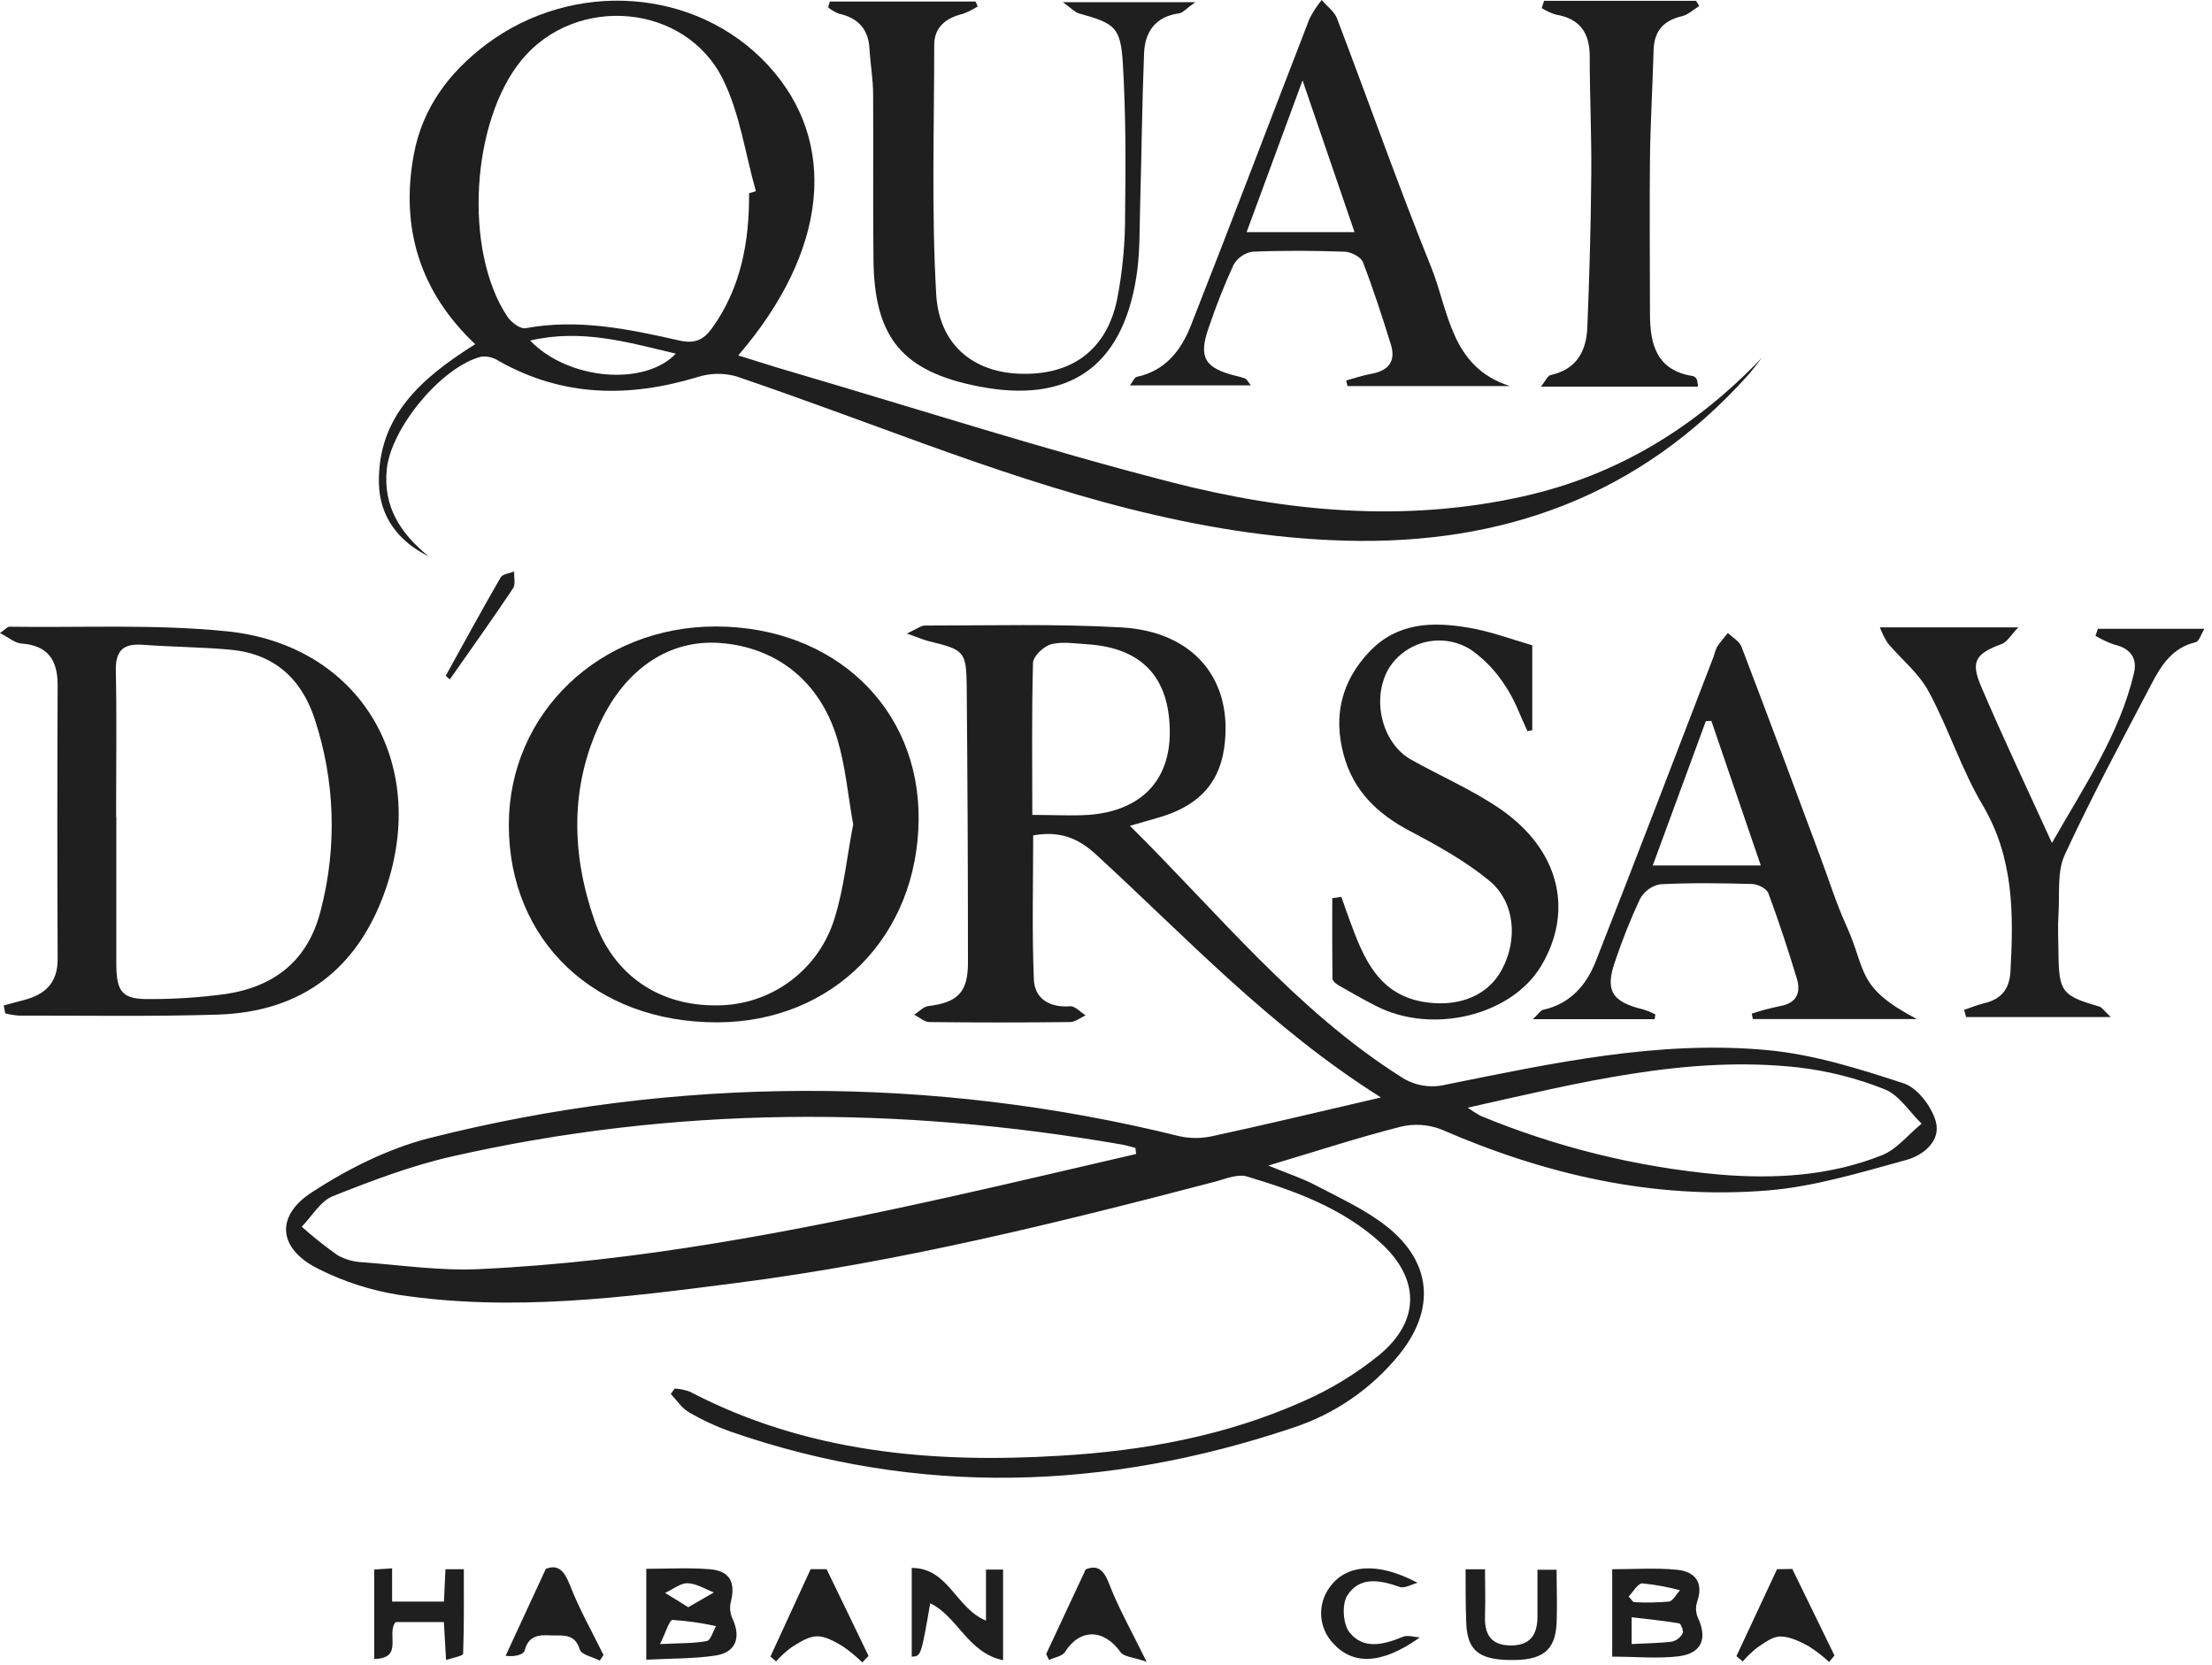 <svg width="263" height="198" viewBox="0 0 263 198" fill="none" xmlns="http://www.w3.org/2000/svg">
<path d="M164.193 130.501C150.976 122.174 140.998 111.405 130.24 101.542C128.127 99.608 125.932 98.788 122.843 99.337C122.843 105.007 122.687 110.747 122.924 116.469C123.022 118.779 124.8 119.836 127.249 119.657C127.826 119.616 128.461 120.355 129.073 120.736C128.461 121.019 127.849 121.528 127.231 121.533C121.646 121.599 116.064 121.599 110.486 121.533C109.908 121.533 109.29 120.956 108.696 120.656C109.273 120.303 109.775 119.709 110.37 119.634C113.835 119.206 115.082 118.034 115.088 114.5C115.088 103.529 115.038 92.557 114.938 81.586C114.892 77.423 114.614 77.267 110.457 76.251C109.816 76.095 109.198 75.817 107.824 75.332C109.065 74.755 109.521 74.385 109.972 74.385C117.767 74.385 125.563 74.166 133.347 74.605C142.072 75.107 146.703 80.957 145.542 88.995C144.866 93.649 141.945 95.999 137.741 97.223L134.346 98.199C144.924 108.685 154.059 120.09 166.492 128.001C167.274 128.534 168.161 128.896 169.093 129.064C170.025 129.232 170.982 129.203 171.902 128.976C184.542 126.43 197.229 123.653 210.209 124.877C215.672 125.396 221.088 127.1 226.343 128.821C227.977 129.358 229.64 131.546 230.148 133.313C230.83 135.675 228.647 137.39 226.649 137.933C221.221 139.417 215.724 141.109 210.158 141.559C196.669 142.656 183.786 139.7 171.4 134.318C169.855 133.708 168.159 133.589 166.544 133.977C161.543 135.242 156.623 136.864 150.797 138.597C153.239 139.601 154.925 140.144 156.467 140.964C159.354 142.489 162.386 143.851 164.909 145.861C170.245 150.105 170.684 155.712 166.388 161.042C163.088 165.125 158.675 168.164 153.684 169.79C131.493 177.239 109.221 177.984 86.88 170.24C85.155 169.625 83.491 168.852 81.908 167.931C81.059 167.44 80.465 166.498 79.754 165.759L80.216 165.113C80.823 165.149 81.422 165.269 81.995 165.471C95.853 172.723 110.815 174.034 126.077 173.099C136.009 172.521 145.779 170.725 154.949 166.631C158.203 165.204 161.25 163.346 164.009 161.105C168.905 157.034 168.813 152.022 164.141 147.772C159.603 143.649 153.978 141.605 148.25 139.896C147.188 139.578 145.813 140.138 144.624 140.473C125.828 145.399 106.963 150.065 87.636 152.548C74.28 154.28 60.872 156.012 47.395 153.968C44.08 153.437 40.866 152.399 37.867 150.89C33.126 148.546 32.635 144.671 37.076 141.778C41.343 138.995 46.153 136.581 51.067 135.328C80.31 127.924 110.927 127.846 140.207 135.103C141.5 135.389 142.84 135.389 144.133 135.103C150.577 133.712 157.016 132.164 164.193 130.501ZM135.079 137.222L134.998 136.501C134.455 136.362 133.924 136.194 133.375 136.096C106.744 131.477 80.176 131.517 53.752 137.511C48.913 138.608 44.202 140.398 39.582 142.235C38.098 142.812 37.099 144.625 35.875 145.867C37.231 147.079 38.656 148.212 40.142 149.262C41.07 149.776 42.107 150.063 43.168 150.099C47.787 150.451 52.372 151.127 56.946 150.913C75.926 150.036 94.514 146.409 113.009 142.304C120.377 140.67 127.722 138.92 135.079 137.222ZM174.512 131.714C174.991 132.063 175.491 132.383 176.008 132.672C185.084 136.434 194.679 138.793 204.464 139.671C211.041 140.213 217.589 139.838 223.773 137.361C225.552 136.645 226.915 134.889 228.474 133.613C227.024 132.21 225.812 130.212 224.085 129.531C220.789 128.214 217.333 127.338 213.807 126.927C200.56 125.471 187.839 128.734 174.512 131.714ZM122.739 96.9C125.222 96.9 127.324 97.027 129.408 96.9C135.639 96.444 139.121 92.829 139.086 87.002C139.04 80.524 135.766 77.036 129.27 76.609C127.832 76.522 126.313 76.268 124.979 76.609C124.09 76.851 122.843 78.035 122.82 78.826C122.658 84.779 122.739 90.721 122.739 96.9Z" fill="#201F1F"/>
<path d="M50.959 66.151C47.35 64.373 45.127 61.422 45.052 57.449C44.907 49.527 50.052 44.971 56.502 40.929C49.937 34.733 47.593 27.134 49.192 18.409C50.22 12.825 53.402 8.592 57.854 5.243C68.248 -2.501 82.799 -1.415 91.27 7.703C99.741 16.82 98.505 29.801 87.776 42.263C89.959 42.938 92.021 43.608 94.128 44.22C109.142 48.632 124.051 53.424 139.169 57.316C152.94 60.856 166.99 62.19 181.148 59.014C192.333 56.502 201.567 50.82 209.501 42.522C208.923 43.233 208.403 43.977 207.797 44.653C194.972 58.933 178.717 64.835 159.818 64.286C142.368 63.778 125.991 58.598 109.777 52.737C102.374 50.058 94.995 47.286 87.54 44.751C86.036 44.331 84.443 44.359 82.955 44.832C74.773 47.315 66.873 47.211 59.28 42.909C58.672 42.511 57.947 42.334 57.224 42.407C52.501 43.614 46.519 50.861 45.993 55.752C45.514 60.238 47.627 63.449 50.959 66.151ZM89.07 22.97L89.873 22.739C88.602 18.27 87.979 13.5 85.94 9.395C81.43 0.364 68.49 -0.67 62.057 7.085C56.012 14.378 55.093 29.796 60.325 37.649C60.77 38.319 61.844 39.139 62.473 39.029C68.704 37.874 74.744 39.121 80.737 40.484C82.591 40.906 83.625 40.432 84.635 39.058C88.106 34.248 89.093 28.75 89.064 22.97H89.07ZM63.033 40.495C67.526 45.173 76.591 45.987 80.356 42.055C74.651 40.698 69.16 39.069 63.028 40.495H63.033Z" fill="#201F1F"/>
<path d="M0.445 119.553L2.887 118.906C5.393 118.242 6.866 116.851 6.854 114.038C6.804 103.183 6.804 92.325 6.854 81.465C6.854 78.497 5.699 76.742 2.541 76.522C1.784 76.47 1.062 75.823 0 75.281C0.785 74.703 0.93 74.519 1.074 74.524C9.736 74.651 18.397 74.201 26.961 75.067C42.725 76.655 51.051 90.6 45.866 105.706C42.598 115.199 35.888 120.344 25.852 120.65C17.976 120.893 10.094 120.754 2.217 120.766C1.68 120.722 1.146 120.633 0.624 120.5L0.445 119.553ZM13.83 97.125C13.83 102.992 13.83 108.865 13.83 114.731C13.858 118.063 14.598 118.86 17.941 118.802C20.923 118.8 23.902 118.597 26.857 118.196C32.706 117.307 36.673 114.154 38.151 108.183C40.095 100.693 39.835 92.801 37.401 85.455C35.795 80.599 32.492 77.706 27.336 77.25C23.871 76.944 20.407 76.926 16.983 76.672C14.627 76.499 13.714 77.371 13.772 79.808C13.893 85.576 13.801 91.351 13.807 97.125H13.83Z" fill="#201F1F"/>
<path d="M60.498 98.095C60.498 84.814 71.296 74.472 85.126 74.495C99.169 74.524 109.309 84.156 109.222 97.391C109.13 111.33 99.048 121.522 85.305 121.568C70.748 121.609 60.498 111.885 60.498 98.095ZM101.45 98.095C100.821 94.596 100.532 91.126 99.55 87.863C97.483 80.969 92.275 76.926 85.536 76.453C79.657 76.043 74.432 79.427 71.377 85.906C67.739 93.62 67.947 101.577 70.684 109.454C72.994 116.036 78.451 119.64 85.247 119.547C88.399 119.547 91.466 118.528 93.991 116.642C96.517 114.757 98.365 112.106 99.261 109.084C100.341 105.602 100.711 101.82 101.427 98.095H101.45Z" fill="#201F1F"/>
<path d="M98.667 0.185H115.99L116.25 0.762C115.696 1.123 115.103 1.419 114.483 1.646C112.491 2.125 111.076 3.211 111.076 5.347C111.076 15.233 110.741 25.142 111.313 34.999C111.659 40.993 115.701 44.197 121.095 44.434C127.256 44.706 131.489 41.778 132.799 35.715C133.467 32.328 133.792 28.883 133.769 25.431C133.856 19.477 133.856 13.507 133.504 7.565C133.238 3.194 132.557 2.784 128.261 1.588C127.828 1.473 127.47 1.051 126.372 0.26H142.119C141.039 1.022 140.641 1.525 140.179 1.588C137.396 1.975 136.137 3.754 136.027 6.317C135.785 12.363 135.733 18.415 135.559 24.461C135.473 27.348 135.559 30.235 135.086 33.076C133.354 43.718 127.002 48.02 116.377 45.953C107.305 44.186 103.945 40.178 103.852 30.87C103.783 24.334 103.852 17.791 103.812 11.237C103.812 9.424 103.483 7.611 103.379 5.792C103.246 3.424 101.993 2.125 99.729 1.623C99.269 1.442 98.84 1.188 98.459 0.872L98.667 0.185Z" fill="#201F1F"/>
<path d="M179.515 45.906H160.217C160.165 45.687 160.113 45.462 160.055 45.242C161.06 44.971 162.047 44.624 163.064 44.446C165.079 44.082 165.985 42.967 165.373 40.981C164.351 37.684 163.289 34.392 162.042 31.164C161.799 30.552 160.638 29.957 159.888 29.929C156.238 29.802 152.577 29.779 148.916 29.929C148.45 30.004 148.006 30.183 147.618 30.452C147.229 30.72 146.905 31.072 146.67 31.482C145.55 33.931 144.559 36.436 143.702 38.989C142.461 42.499 143.24 43.781 146.97 44.7C147.343 44.778 147.71 44.884 148.068 45.017C148.218 45.081 148.304 45.294 148.726 45.826H134.342C134.671 45.41 134.873 44.873 135.173 44.809C138.58 44.082 140.445 41.628 141.594 38.706C146.37 26.579 150.989 14.373 155.701 2.212C156.102 1.425 156.586 0.684 157.145 0C157.763 0.728 158.64 1.351 158.964 2.188C162.723 12.051 166.228 22.023 170.178 31.811C172.262 36.991 172.476 43.66 179.515 45.906ZM148.218 27.602H161.048L154.87 9.562C152.514 15.96 150.406 21.683 148.218 27.602Z" fill="#201F1F"/>
<path d="M196.734 121.193H182.246C182.968 120.517 183.182 120.142 183.464 120.078C186.727 119.368 188.661 117.087 189.759 114.24C194.499 102.189 199.113 90.086 203.773 78C203.859 77.628 203.985 77.266 204.148 76.921C204.535 76.343 205.003 75.818 205.436 75.269C206.014 75.812 206.805 76.251 207.059 76.903C210.212 85.155 213.283 93.435 216.373 101.733C217.418 104.516 218.301 107.38 219.531 110.083C221.968 115.453 220.634 117.353 227.904 121.175H208.41L208.277 120.529C209.356 120.178 210.453 119.885 211.563 119.651C213.578 119.316 214.167 118.103 213.63 116.337C212.602 112.941 211.499 109.563 210.263 106.237C210.056 105.66 209.005 105.14 208.329 105.117C204.68 105.013 201.013 104.961 197.358 105.152C196.855 105.252 196.381 105.462 195.97 105.768C195.558 106.073 195.22 106.466 194.979 106.918C193.885 109.268 192.921 111.676 192.091 114.131C190.781 117.763 191.595 119.137 195.423 120.044C195.902 120.198 196.367 120.391 196.815 120.621L196.734 121.193ZM209.351 102.911C207.353 97.073 205.413 91.397 203.473 85.715L202.814 85.761L196.509 102.911H209.351Z" fill="#201F1F"/>
<path d="M182.182 76.73V86.835L181.605 86.933C180.768 85.161 180.121 83.255 179.03 81.65C177.976 79.959 176.603 78.49 174.988 77.325C174.203 76.808 173.323 76.454 172.399 76.281C171.475 76.109 170.527 76.124 169.609 76.323C168.691 76.523 167.822 76.904 167.053 77.444C166.284 77.983 165.63 78.671 165.131 79.467C163.011 83.059 164.276 88.371 167.793 90.34C171.309 92.309 175.051 93.915 178.354 96.184C185.416 101.029 187.172 108.31 183.216 114.893C179.682 120.76 170.333 123.041 163.652 119.645C162.117 118.866 160.621 118.011 159.125 117.151C158.831 116.983 158.438 116.643 158.432 116.377C158.386 113.19 158.404 110.025 158.404 106.809L159.483 106.647C159.801 107.542 160.107 108.443 160.436 109.332C162.122 113.952 163.901 118.433 169.675 119.201C173.636 119.72 176.939 118.329 178.568 115.297C180.473 111.74 180.15 107.271 177.078 104.73C174.231 102.38 170.905 100.544 167.614 98.806C163.756 96.767 160.904 94.036 159.755 89.74C158.508 85.12 159.495 80.992 162.821 77.492C166.147 73.993 170.328 73.912 174.618 74.64C177.141 75.061 179.497 75.945 182.182 76.73Z" fill="#201F1F"/>
<path d="M233.523 120.084C234.302 119.824 235.059 119.507 235.832 119.316C237.882 118.848 238.916 117.693 239.037 115.511C239.418 108.656 239.441 101.999 235.723 95.722C233.188 91.455 231.68 86.593 229.296 82.204C228.141 80.05 226.056 78.393 224.445 76.476C224.07 75.884 223.756 75.255 223.51 74.599H239.973C239.049 75.569 238.639 76.331 238.032 76.562C234.931 77.717 234.262 78.601 235.532 81.58C238.119 87.661 240.966 93.637 243.968 100.237C247.866 93.395 252.012 87.303 253.727 80.027C254.137 78.295 253.311 77.094 251.417 76.661C250.626 76.391 249.865 76.039 249.148 75.61C249.24 75.327 249.333 75.032 249.431 74.767H262.1C261.707 75.402 261.471 76.274 261.049 76.372C258.277 77.013 256.949 79.138 255.789 81.361C252.272 88.088 248.663 94.775 245.487 101.664C244.552 103.696 244.91 106.341 244.748 108.708C244.656 110.244 244.719 111.786 244.748 113.328C244.794 117.947 245.158 118.404 249.575 119.68C249.928 119.784 250.187 120.217 250.961 120.939H233.765L233.523 120.084Z" fill="#201F1F"/>
<path d="M183.59 0.098H201.658L202.034 0.716C201.352 1.132 200.723 1.75 199.989 1.923C197.818 2.437 196.675 3.655 196.611 5.925C196.49 10.232 196.23 14.54 196.178 18.853C196.109 24.997 196.178 31.147 196.178 37.291C196.178 40.952 196.952 44.041 201.277 44.717C201.463 44.77 201.622 44.892 201.722 45.057C201.818 45.355 201.873 45.664 201.883 45.976H183.215C183.74 45.317 183.994 44.676 184.37 44.596C187.453 43.926 188.614 41.743 188.729 38.931C188.978 32.891 189.145 26.851 189.197 20.811C189.243 16.105 189.012 11.404 189.012 6.698C189.012 3.846 187.788 2.2 184.97 1.732C184.384 1.552 183.825 1.294 183.307 0.964C183.382 0.676 183.492 0.387 183.59 0.098Z" fill="#201F1F"/>
<path d="M76.84 197.357V186.547C79.404 186.547 81.887 186.397 84.347 186.594C86.806 186.79 87.511 188.141 86.858 190.636C86.74 191.28 86.832 191.946 87.118 192.535C88.111 194.724 87.499 196.468 85.109 196.855C82.487 197.259 79.796 197.195 76.84 197.357ZM78.468 195.498C80.894 195.376 82.51 195.428 84.046 195.134C84.502 195.047 84.774 193.979 85.132 193.361C83.432 192.987 81.706 192.742 79.97 192.628C79.583 192.628 79.184 194.077 78.468 195.498ZM81.829 191.115L84.884 189.354C83.827 188.961 82.782 188.28 81.719 188.262C80.847 188.262 79.987 189.007 79.075 189.417C79.912 189.908 80.743 190.445 81.829 191.115Z" fill="#201F1F"/>
<path d="M191.686 196.993V186.599C194.301 186.599 196.883 186.409 199.389 186.663C201.531 186.871 202.605 188.17 201.773 190.509C201.586 191.119 201.621 191.775 201.872 192.362C203.026 194.805 202.357 196.583 199.631 196.947C197.119 197.253 194.527 196.993 191.686 196.993ZM193.995 195.492C195.808 195.4 197.327 195.394 198.817 195.203C199.08 195.135 199.326 195.013 199.54 194.845C199.753 194.677 199.93 194.467 200.058 194.227C200.203 193.956 199.868 193.072 199.648 193.032C197.83 192.726 195.987 192.547 193.995 192.31V195.492ZM193.643 189.833L194.221 190.514C195.618 190.586 197.018 190.565 198.413 190.451C198.909 190.382 199.308 189.573 199.752 189.1C198.285 188.706 196.789 188.432 195.277 188.28C194.74 188.262 194.186 189.284 193.649 189.833H193.643Z" fill="#201F1F"/>
<path d="M117.231 192.709V186.64H119.264V197.415C115.089 196.56 113.859 192.218 110.602 190.647C109.505 196.941 109.505 196.941 108.402 196.999V186.443C112.779 186.443 113.622 191.236 117.231 192.709Z" fill="#201F1F"/>
<path d="M47.037 192.882C45.882 194.302 48.059 197.178 44.49 197.276V186.634L46.621 186.495V190.445H52.782L52.967 186.594H55.15C55.15 189.983 55.184 193.321 55.063 196.652C55.063 196.901 53.908 197.103 53.036 197.397C52.938 195.665 52.863 194.372 52.776 192.882H47.037Z" fill="#201F1F"/>
<path d="M124.387 196.681C125.911 193.407 127.441 190.133 129.087 186.617C130.363 186.097 131.172 186.507 131.853 188.28C132.973 191.207 134.544 193.956 136.328 197.605C134.804 197.068 133.637 197.028 133.222 196.451C131.224 193.661 128.388 193.627 126.616 196.451C126.292 196.953 125.368 197.08 124.722 197.38L124.387 196.681Z" fill="#201F1F"/>
<path d="M71.314 197.461C70.494 197.039 69.131 196.774 68.94 196.156C68.328 194.146 66.867 194.533 65.476 194.464C64.084 194.395 62.854 194.464 62.386 196.243C62.248 196.768 61.18 197.045 60.117 196.889L64.898 186.553C66.382 185.976 67.098 186.79 67.786 188.54C68.888 191.381 70.413 194.054 71.753 196.797L71.314 197.461Z" fill="#201F1F"/>
<path d="M102.529 197.675C101.811 196.98 101.039 196.345 100.219 195.775C99.255 195.197 98.152 194.557 97.118 194.574C96.084 194.591 95.039 195.307 94.098 195.885C93.434 196.379 92.823 196.94 92.273 197.559L91.603 196.982C93.174 193.552 94.751 190.122 96.385 186.588H98.279C99.971 190.053 101.622 193.517 103.268 196.907L102.529 197.675Z" fill="#201F1F"/>
<path d="M213.098 186.565C214.888 190.231 216.499 193.546 218.115 196.86L217.475 197.623C216.721 196.929 215.907 196.302 215.044 195.752C213.981 195.174 212.797 194.597 211.654 194.597C210.747 194.597 209.783 195.348 208.934 195.913C208.309 196.411 207.729 196.964 207.202 197.565L206.457 196.935L211.284 186.594L213.098 186.565Z" fill="#201F1F"/>
<path d="M174.254 186.605H176.564C176.564 188.447 176.621 190.255 176.564 192.062C176.477 194.21 177.141 195.619 179.549 195.659C181.957 195.7 182.788 194.383 182.8 192.235C182.8 190.428 182.8 188.62 182.8 186.663H185.075C185.075 188.788 185.162 190.896 185.075 193.015C184.908 196.341 183.343 197.484 179.382 197.392C175.674 197.305 174.381 196.127 174.323 192.703C174.254 190.763 174.254 188.851 174.254 186.605Z" fill="#201F1F"/>
<path d="M168.82 194.707C164.201 197.998 160.811 197.969 158.49 195.394C157.656 194.509 157.16 193.36 157.086 192.147C157.012 190.933 157.366 189.733 158.086 188.753C159.985 186.08 163.681 185.624 168.549 188.216C167.827 188.395 166.99 188.909 166.406 188.701C164.097 187.881 161.654 187.414 160.187 189.723C159.535 190.757 159.668 193.09 160.424 194.066C162.076 196.185 164.466 195.596 166.776 194.643C167.325 194.389 168.127 194.666 168.82 194.707Z" fill="#201F1F"/>
<path d="M52.992 80.362C55.158 76.453 57.288 72.526 59.529 68.657C59.76 68.247 60.586 68.178 61.134 67.959C61.099 68.634 61.319 69.483 60.99 69.974C58.553 73.617 56.006 77.192 53.483 80.783L52.992 80.362Z" fill="#201F1F"/>
</svg>
